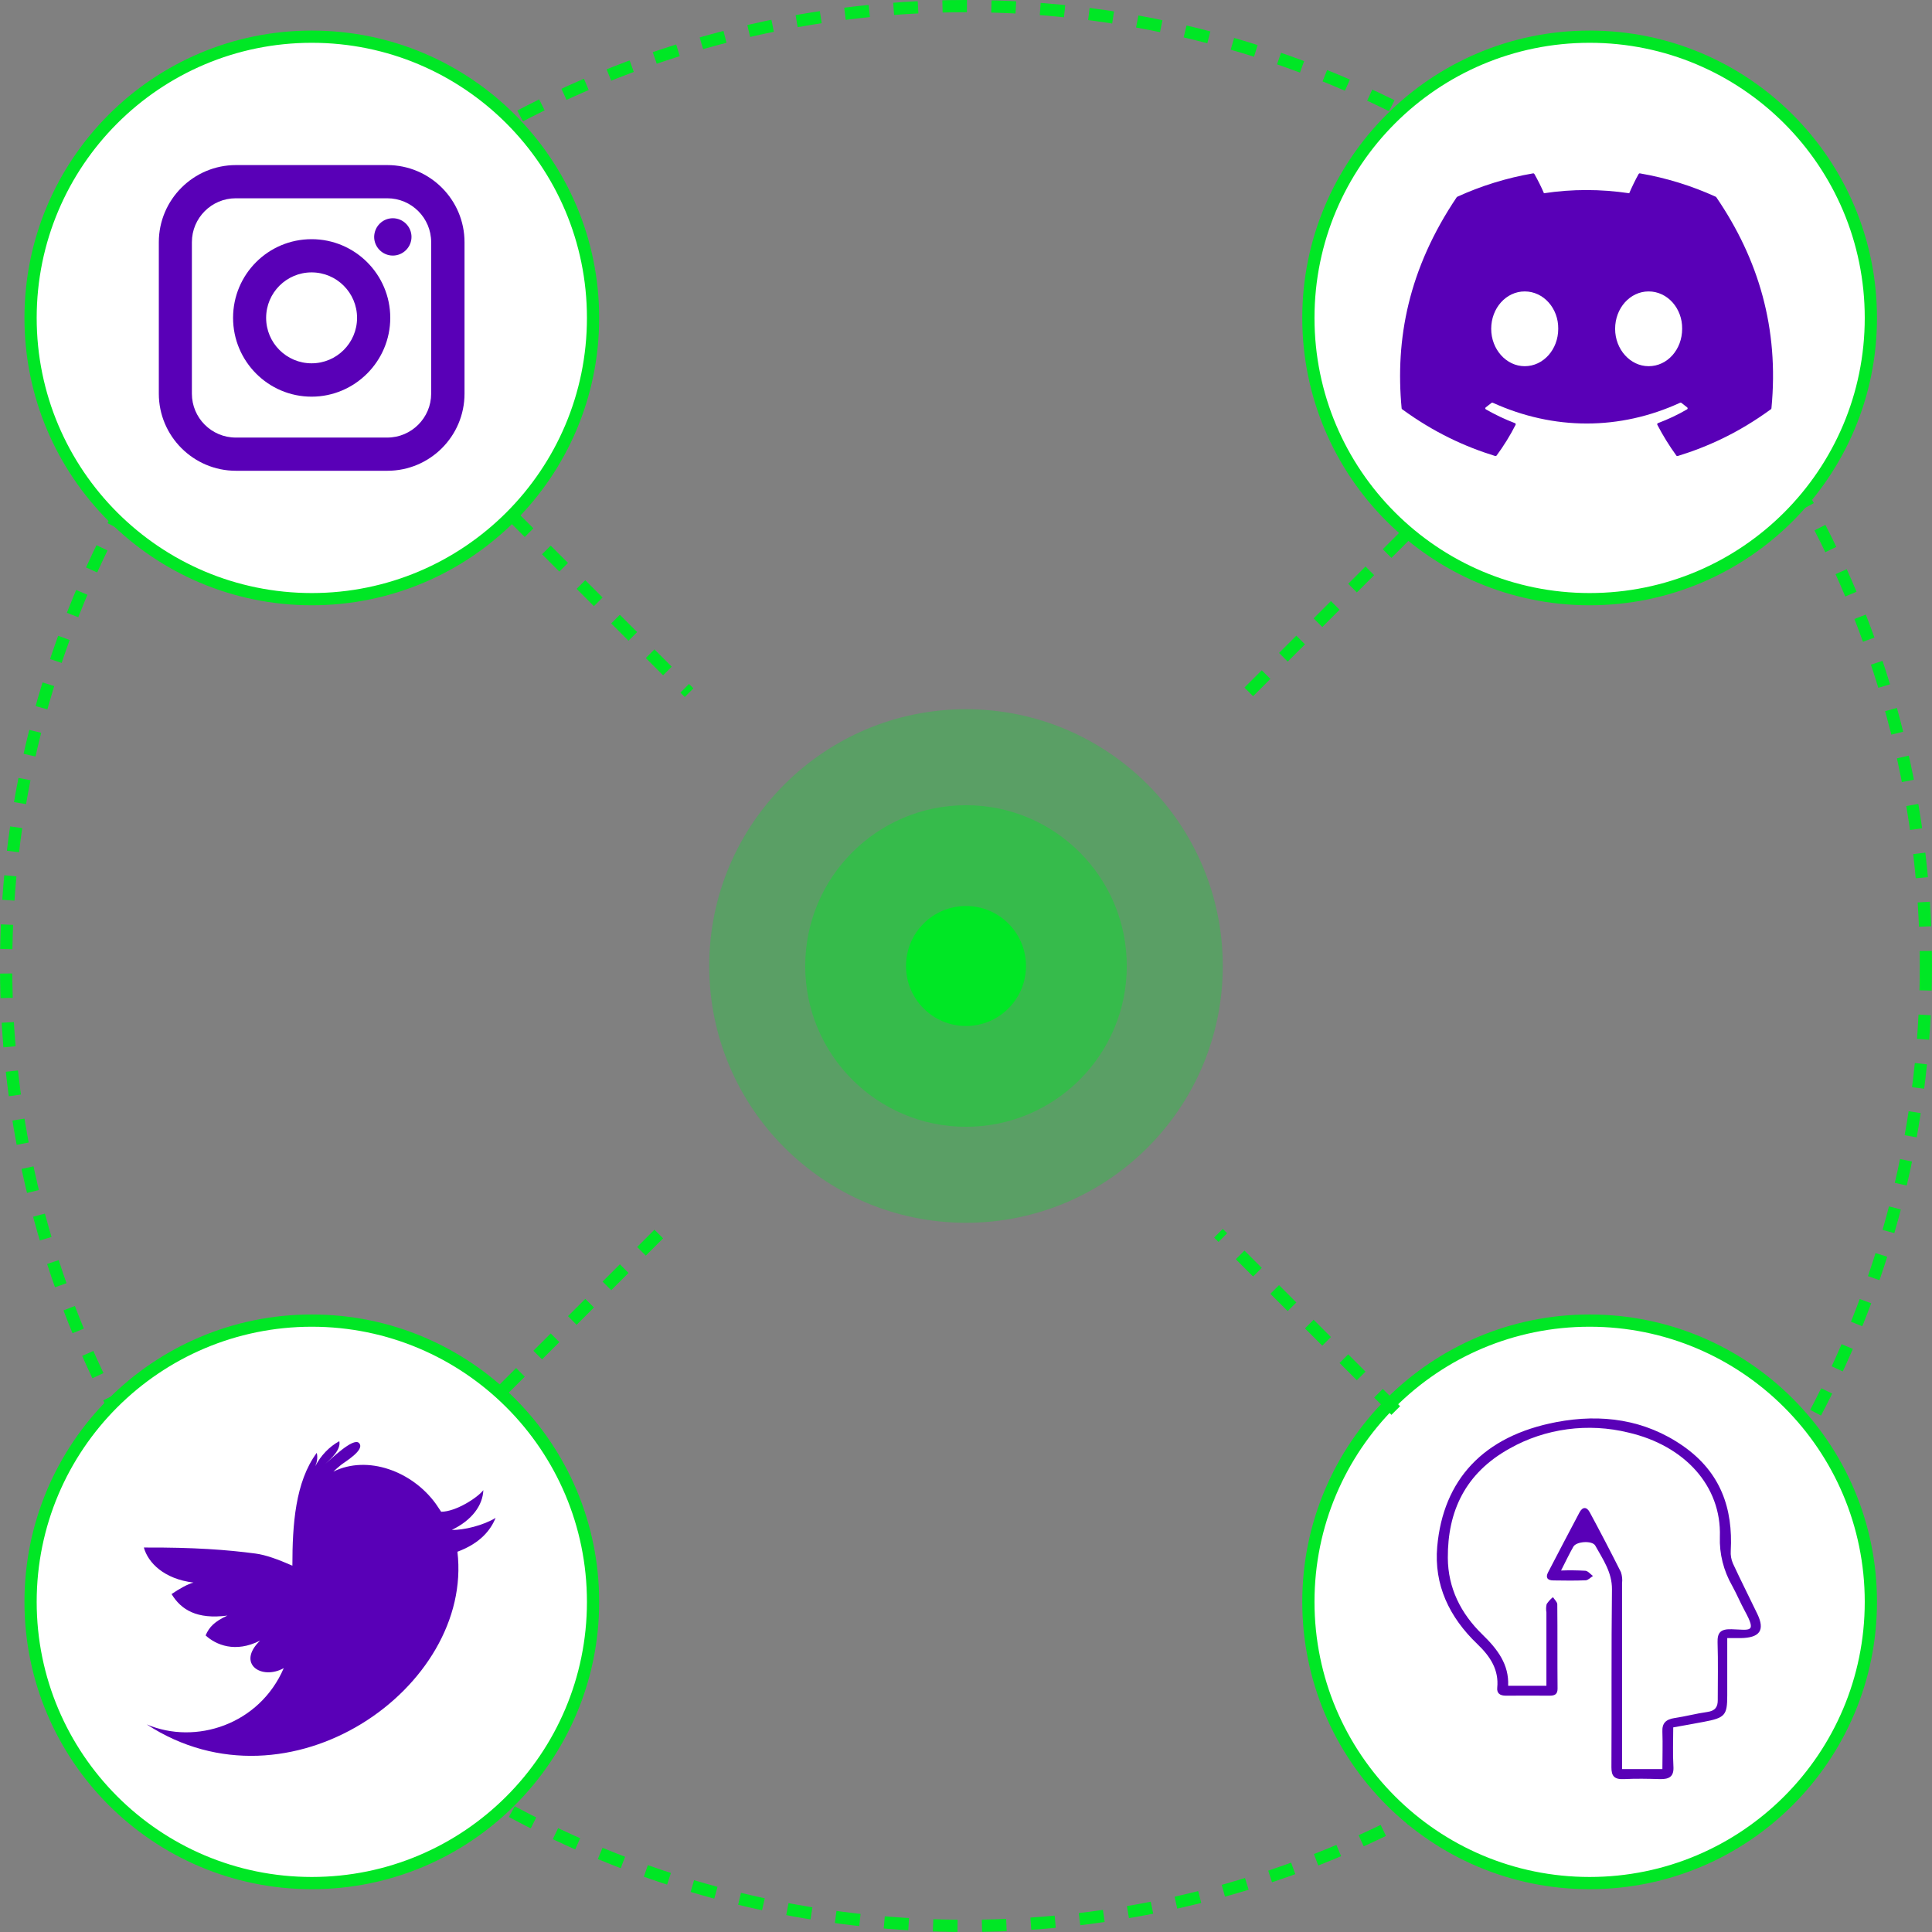 <svg width="316" height="316" viewBox="0 0 316 316" fill="none" xmlns="http://www.w3.org/2000/svg">
<rect x="0" y="0" width="316" height="316" fill="#808080" stroke="none"/>
<circle cx="158" cy="158" r="157" stroke="#00E725" stroke-width="2" stroke-dasharray="4 4"/>
<circle cx="260" cy="262" r="46" fill="white" stroke="#00E725" stroke-width="2"/>
<circle cx="260" cy="52" r="46" fill="white" stroke="#00E725" stroke-width="2"/>
<circle cx="51" cy="262" r="46" fill="white" stroke="#00E725" stroke-width="2"/>
<circle cx="51" cy="52" r="46" fill="white" stroke="#00E725" stroke-width="2"/>
<g clip-path="url(#clip0_92_1098)">
<path d="M280.639 32.185C276.751 30.411 272.582 29.104 268.223 28.355C268.143 28.34 268.064 28.377 268.023 28.449C267.487 29.397 266.893 30.635 266.477 31.608C261.789 30.909 257.124 30.909 252.532 31.608C252.116 30.613 251.5 29.397 250.961 28.449C250.921 28.379 250.841 28.343 250.762 28.355C246.405 29.101 242.236 30.409 238.346 32.185C238.312 32.2 238.283 32.224 238.264 32.255C230.356 44.006 228.189 55.469 229.252 66.789C229.257 66.844 229.288 66.897 229.331 66.931C234.549 70.742 239.603 73.056 244.563 74.589C244.643 74.613 244.727 74.585 244.777 74.519C245.951 72.926 246.997 71.245 247.893 69.478C247.946 69.375 247.896 69.252 247.788 69.211C246.129 68.585 244.549 67.822 243.029 66.955C242.909 66.885 242.899 66.714 243.01 66.632C243.33 66.394 243.65 66.146 243.955 65.896C244.01 65.85 244.087 65.84 244.152 65.869C254.135 70.403 264.943 70.403 274.808 65.869C274.873 65.838 274.95 65.848 275.008 65.893C275.313 66.144 275.633 66.394 275.955 66.632C276.066 66.714 276.059 66.885 275.938 66.955C274.419 67.839 272.839 68.585 271.178 69.209C271.07 69.249 271.021 69.375 271.074 69.478C271.99 71.243 273.036 72.923 274.188 74.517C274.236 74.585 274.323 74.613 274.402 74.589C279.386 73.056 284.44 70.742 289.658 66.931C289.704 66.897 289.733 66.847 289.737 66.791C291.009 53.704 287.607 42.336 280.718 32.258C280.702 32.224 280.673 32.2 280.639 32.185ZM249.384 59.896C246.379 59.896 243.902 57.152 243.902 53.781C243.902 50.41 246.331 47.666 249.384 47.666C252.462 47.666 254.914 50.434 254.866 53.781C254.866 57.152 252.438 59.896 249.384 59.896ZM269.653 59.896C266.648 59.896 264.171 57.152 264.171 53.781C264.171 50.41 266.6 47.666 269.653 47.666C272.731 47.666 275.183 50.434 275.135 53.781C275.135 57.152 272.731 59.896 269.653 59.896Z" fill="#5900B7"/>
</g>
<path d="M73.899 250.232C77.22 248.642 78.96 246.194 79.055 243.734C78.106 244.964 74.573 247.254 72.159 247.264C71.864 246.808 71.568 246.374 71.294 245.982C67.435 240.629 60.107 237.926 54.518 240.703C54.919 240.332 55.32 239.971 55.742 239.632C56.29 239.166 59.812 237.131 58.715 236.018C57.776 235.042 53.981 238.827 53.211 239.42C54.181 238.562 55.784 237.109 55.499 235.721C53.843 236.622 52.452 238.095 51.577 239.802C51.861 239.102 51.988 238.339 51.809 237.629C48.287 242.378 47.823 249.416 47.823 256.083C45.471 255.055 43.447 254.313 41.791 254.101C37.163 253.486 31.753 253.073 23.529 253.115C24.214 255.596 26.808 258.256 31.648 258.85C30.731 259.062 29.223 259.931 28.063 260.726C29.613 263.281 32.175 264.903 37.194 264.245C35.138 265.189 34.231 266.079 33.63 267.489C35.307 269.037 38.491 270.404 42.54 268.337C38.618 272.142 42.804 274.856 46.41 272.842C42.445 282.064 32.007 285.456 23.993 282.043C47.275 297.264 77.463 275.979 74.816 253.804C78.559 252.416 80.257 250.253 81.058 248.271C79.076 249.49 75.818 250.296 73.899 250.232Z" fill="#5900B7"/>
<g clip-path="url(#clip1_92_1098)">
<path d="M75.977 39.611V64.389C75.977 71.359 70.312 77 63.366 77H38.587C31.641 77 25.977 71.336 25.977 64.389V39.611C25.977 32.664 31.641 27 38.587 27H63.343C70.312 27 75.977 32.664 75.977 39.611ZM70.522 64.389V39.611C70.522 35.648 67.305 32.431 63.343 32.431H38.564C34.601 32.431 31.385 35.648 31.385 39.611V64.389C31.385 68.352 34.601 71.569 38.564 71.569H63.343C67.305 71.569 70.522 68.329 70.522 64.389Z" fill="#5900B7"/>
<path d="M64.252 35.695C65.93 35.695 67.305 37.07 67.305 38.748C67.305 40.426 65.93 41.802 64.252 41.802C62.573 41.802 61.198 40.426 61.198 38.748C61.221 37.047 62.573 35.695 64.252 35.695Z" fill="#5900B7"/>
<path d="M50.965 39.121C58.075 39.121 63.832 44.902 63.832 51.988C63.832 59.075 58.051 64.879 50.965 64.879C43.879 64.879 38.121 59.098 38.121 51.988C38.121 44.879 43.855 39.121 50.965 39.121ZM58.401 51.988C58.401 47.886 55.068 44.552 50.965 44.552C46.862 44.552 43.529 47.886 43.529 51.988C43.529 56.091 46.862 59.424 50.965 59.424C55.068 59.424 58.401 56.091 58.401 51.988Z" fill="#5900B7"/>
</g>
<path d="M255.328 256.875C256.653 256.825 257.981 256.839 259.305 256.915C259.745 256.96 260.131 257.469 260.546 257.771C260.151 258.015 259.765 258.457 259.359 258.475C257.605 258.551 255.836 258.52 254.077 258.497C253.056 258.497 252.777 257.988 253.207 257.168C254.901 253.905 256.61 250.646 258.333 247.392C258.851 246.401 259.535 246.446 260.019 247.347C261.768 250.586 263.468 253.85 265.12 257.14C265.315 257.723 265.378 258.337 265.306 258.943C265.306 268.366 265.306 277.787 265.306 287.206V289.356H271.902C271.902 287.35 271.976 285.299 271.902 283.253C271.834 281.847 272.455 281.225 273.916 281C275.704 280.738 277.453 280.261 279.242 280.013C280.556 279.828 280.967 279.179 280.957 278.066C280.957 274.911 281.03 271.783 280.928 268.647C280.879 267.06 281.387 266.425 283.2 266.479C286.264 266.569 287.363 267.137 285.374 263.468C284.641 262.116 284.055 260.714 283.317 259.371C281.903 256.905 281.21 254.142 281.304 251.354C281.582 243.034 275.523 236.436 266.347 234.313C263.09 233.51 259.691 233.325 256.355 233.772C253.02 234.218 249.817 235.285 246.943 236.909C239.647 240.938 236.764 247.203 236.808 254.819C236.837 259.705 238.904 263.887 242.467 267.344C244.949 269.751 246.835 272.248 246.674 275.727H252.933V263.721C252.854 263.272 252.867 262.813 252.972 262.368C253.251 261.944 253.599 261.561 254.003 261.233C254.253 261.625 254.707 262.017 254.712 262.409C254.761 267.011 254.712 271.608 254.756 276.205C254.756 277.106 254.306 277.358 253.427 277.349C251.059 277.331 248.689 277.331 246.317 277.349C245.311 277.349 244.802 276.944 244.89 276.047C245.179 273.122 243.766 270.945 241.641 268.908C237.018 264.487 234.531 259.2 235.073 252.981C236.051 242.011 242.638 234.868 254.551 232.601C261.954 231.19 269.059 232.177 275.264 236.494C281.47 240.812 283.459 246.77 283.083 253.657C283.035 254.361 283.157 255.065 283.439 255.721C284.72 258.488 286.107 261.215 287.427 263.968C288.717 266.65 287.842 267.889 284.68 267.93C284.026 267.93 283.371 267.93 282.511 267.93V277.313C282.511 280.567 282.144 280.977 278.641 281.631C277.053 281.933 275.46 282.217 273.676 282.532C273.676 284.687 273.578 286.809 273.706 288.918C273.808 290.509 273.105 291.037 271.492 290.992C269.537 290.933 267.583 290.893 265.662 290.992C264.05 291.077 263.556 290.509 263.566 289.058C263.62 279.359 263.537 269.656 263.654 259.957C263.683 257.19 262.188 255.072 260.928 252.809C260.439 251.931 257.844 252.097 257.341 252.976C256.652 254.188 256.08 255.405 255.328 256.875Z" fill="#5900B7"/>
<path opacity="0.3" d="M158 200C181.196 200 200 181.196 200 158C200 134.804 181.196 116 158 116C134.804 116 116 134.804 116 158C116 181.196 134.804 200 158 200Z" fill="#00E725"/>
<path opacity="0.4" d="M158 184.299C172.525 184.299 184.299 172.525 184.299 158C184.299 143.475 172.525 131.701 158 131.701C143.475 131.701 131.701 143.475 131.701 158C131.701 172.525 143.475 184.299 158 184.299Z" fill="#00E725"/>
<path d="M158 167.813C163.42 167.813 167.813 163.42 167.813 158C167.813 152.58 163.42 148.187 158 148.187C152.58 148.187 148.187 152.58 148.187 158C148.187 163.42 152.58 167.813 158 167.813Z" fill="#00E725"/>
<line x1="229.707" y1="87.707" x2="202.707" y2="114.707" stroke="#00E725" stroke-width="2" stroke-dasharray="4 4"/>
<line x1="83.707" y1="84.293" x2="112.707" y2="113.293" stroke="#00E725" stroke-width="2" stroke-dasharray="4 4"/>
<line x1="82.293" y1="227.293" x2="109.293" y2="200.293" stroke="#00E725" stroke-width="2" stroke-dasharray="4 4"/>
<line x1="228.293" y1="230.707" x2="199.293" y2="201.707" stroke="#00E725" stroke-width="2" stroke-dasharray="4 4"/>
<defs>
<clipPath id="clip0_92_1098">
<rect width="61" height="47" fill="white" transform="translate(229 28)"/>
</clipPath>
<clipPath id="clip1_92_1098">
<rect width="50" height="50" fill="white" transform="translate(26 27)"/>
</clipPath>
</defs>
</svg>
